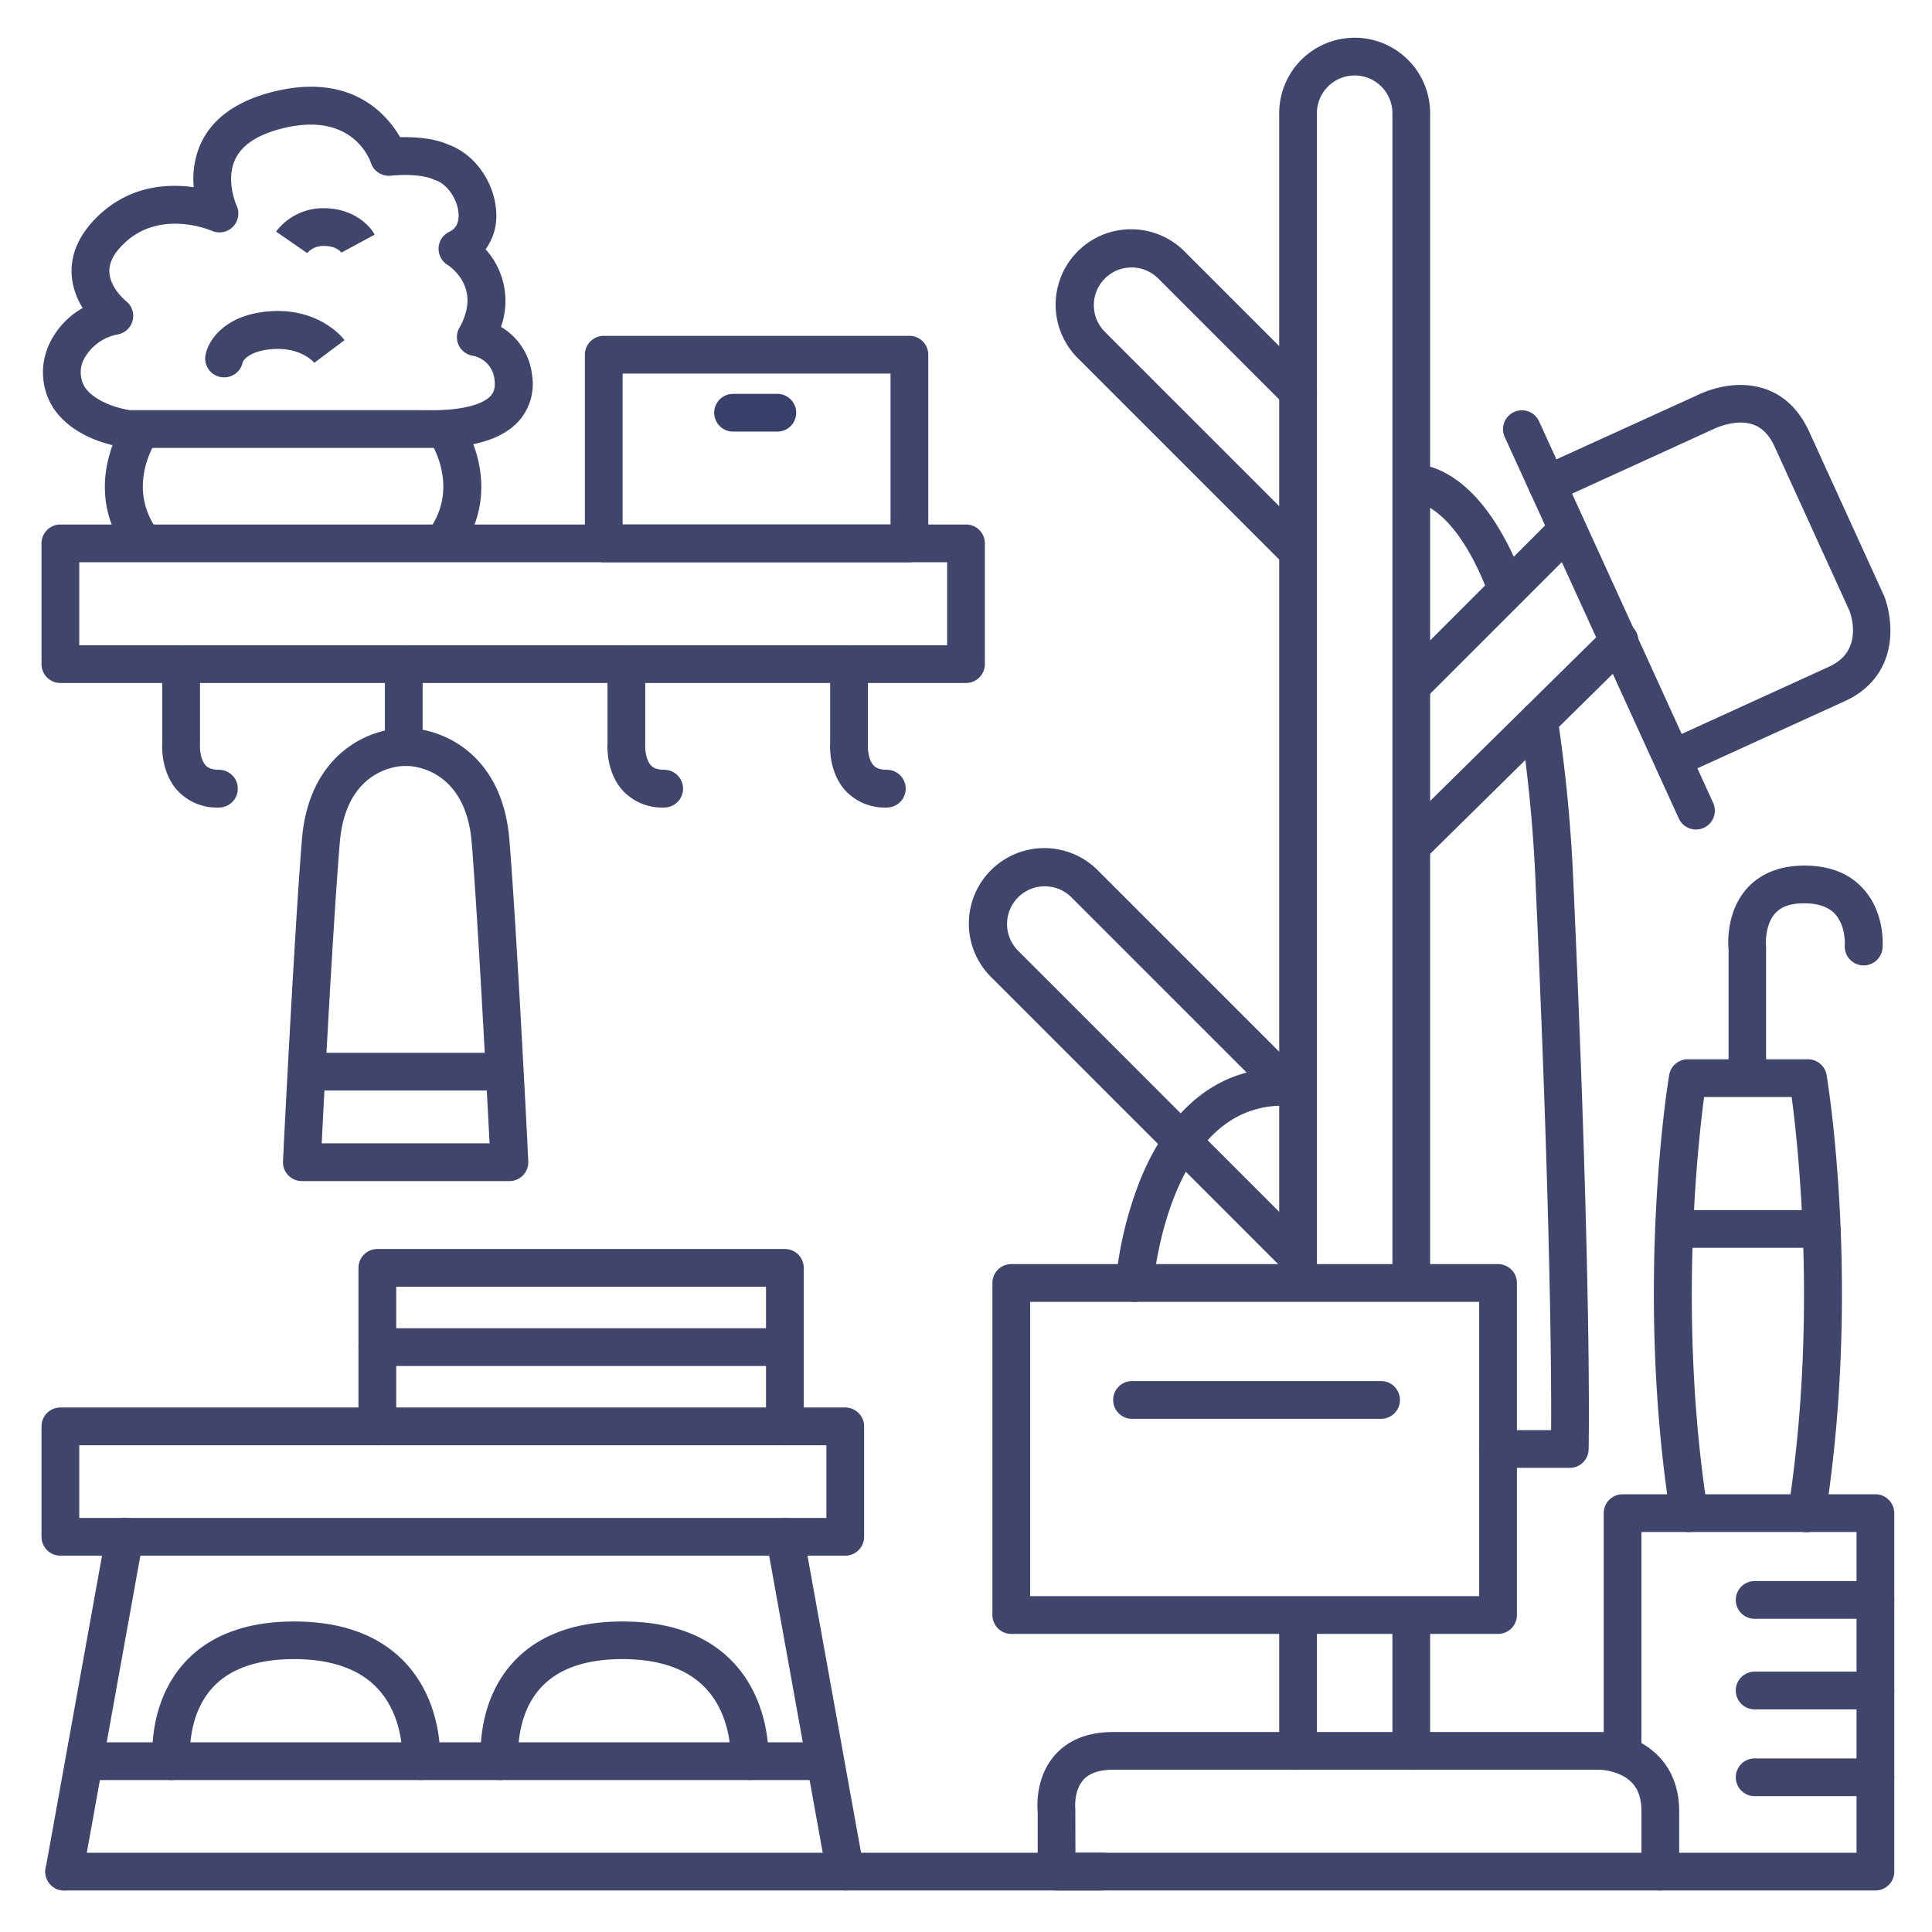 <?xml version="1.0" ?><svg viewBox="0 0 512 512" xmlns="http://www.w3.org/2000/svg"><defs><style>.cls-1{fill:#3f456b;}.cls-2{fill:#384169;}</style></defs><title/><g id="Lines"><path class="cls-1" d="M37.5,148.25a5,5,0,0,1-4.07-2.1c-12.42-17.44-.52-34.64,0-35.36a5,5,0,0,1,8.17,5.76c-.37.55-8.24,12.24,0,23.8a5,5,0,0,1-4.07,7.9Z"/><path class="cls-1" d="M117.83,148.25a5,5,0,0,1-4.07-7.9c8.34-11.72.08-23.66,0-23.78a5,5,0,0,1,8.16-5.78c.52.72,12.41,17.92,0,35.36A5,5,0,0,1,117.83,148.25Z"/><path class="cls-1" d="M114.31,118.7l-1.63,0H33.9a4.77,4.77,0,0,1-.76-.06c-9.51-1.47-17-6.06-20-12.28a17.68,17.68,0,0,1,.13-15.62,21.41,21.41,0,0,1,8.65-9.12A18.8,18.8,0,0,1,19,72.93c-.35-5.41,1.84-10.53,6.52-15.22C34,49.21,44.2,48.6,51.35,49.62a22.79,22.79,0,0,1,1.86-11.57c3-6.5,9.13-11,18.19-13.48,21.33-5.77,31.06,5.6,34.64,11.8,7.29-.22,11.42,1.31,12.9,2,6.8,2.46,12.05,9.78,12.55,17.58a15.12,15.12,0,0,1-2.8,10.12,20.42,20.42,0,0,1,4.07,20.55A17,17,0,0,1,141,99.36a14.86,14.86,0,0,1-3.48,12.19C133.17,116.35,125.59,118.7,114.31,118.7Zm-80-10h78.53c12.22.25,16.11-2.58,17.21-3.81.58-.65,1.32-1.79,1-4.23a7.09,7.09,0,0,0-5.71-6.37,5,5,0,0,1-3.61-7.4c5.75-10.16-1.66-15.73-3.21-16.75a5,5,0,0,1,.54-8.71c.66-.32,2.68-1.29,2.46-4.81-.25-3.85-3-7.82-6.09-8.86a2.91,2.91,0,0,1-.78-.33c-.51-.21-4-1.55-11.13-.87a5,5,0,0,1-5.24-3.43c-.49-1.41-5.42-14-24.26-8.89-6,1.63-10,4.32-11.69,8-2.62,5.57.34,12.18.37,12.25a5,5,0,0,1-6.55,6.68c-.55-.24-14.06-5.9-23.55,3.63C30,67.33,28.81,69.86,29,72.28c.27,4.15,4.31,7.44,4.35,7.47a5,5,0,0,1-2,8.85,12.87,12.87,0,0,0-9.08,6.51,7.67,7.67,0,0,0-.14,6.84C23.58,105,28.46,107.7,34.3,108.68Z"/><path class="cls-1" d="M241,149H160a5,5,0,0,1-5-5V94a5,5,0,0,1,5-5h81a5,5,0,0,1,5,5v50A5,5,0,0,1,241,149Zm-76-10h71V99H165Z"/><path class="cls-2" d="M206,114.38H194.27a5,5,0,1,1,0-10H206a5,5,0,0,1,0,10Z"/><path class="cls-1" d="M374,469a5,5,0,0,1-5-5V429a5,5,0,0,1,10,0v35A5,5,0,0,1,374,469Z"/><path class="cls-1" d="M344,344.38a5,5,0,0,1-5-5V30a20,20,0,0,1,40,0V338.75a5,5,0,0,1-10,0V30a10,10,0,0,0-20,0V339.38A5,5,0,0,1,344,344.38Z"/><path class="cls-1" d="M344,469a5,5,0,0,1-5-5V428.38a5,5,0,0,1,10,0V464A5,5,0,0,1,344,469Z"/><path class="cls-1" d="M440,501H280a5,5,0,0,1-5-5V480.26c-.17-1.89-.5-9.42,4.58-15.17,3.56-4,8.75-6.09,15.42-6.09H424c8.44,0,21,5.59,21,21v16A5,5,0,0,1,440,501ZM285,491H435V480c0-4.61-1.59-7.6-5-9.41a15,15,0,0,0-6-1.59H295c-3.65,0-6.3.9-7.89,2.67-2.63,2.93-2.15,7.7-2.14,7.75a5.63,5.63,0,0,1,0,.58Z"/><path class="cls-1" d="M374.61,228.61a5,5,0,0,1-3.51-8.56l54.39-53.61a5,5,0,1,1,7,7.12l-54.39,53.61A5,5,0,0,1,374.61,228.61Z"/><path class="cls-1" d="M374.89,185.89a4.94,4.94,0,0,1-3.53-1.46,5,5,0,0,1,0-7.07l39.78-39.79a5,5,0,0,1,7.07,7.08l-39.78,39.78A5,5,0,0,1,374.89,185.89Z"/><path class="cls-1" d="M343.39,337.61a5,5,0,0,1-3.53-1.47l-77-77a20,20,0,1,1,28.28-28.28l55.5,55.5a5,5,0,0,1-7.07,7.07l-55.5-55.5a10,10,0,1,0-14.14,14.14l77,77a5,5,0,0,1-3.54,8.54Z"/><path class="cls-1" d="M343.89,151.11a5,5,0,0,1-3.53-1.47l-54.5-54.5a20,20,0,1,1,28.28-28.28l33.4,33.39a5,5,0,0,1-7.08,7.07L307.07,73.93a10,10,0,1,0-14.14,14.14l54.5,54.5a5,5,0,0,1-3.54,8.54Z"/><path class="cls-1" d="M397,433H268a5,5,0,0,1-5-5V340a5,5,0,0,1,5-5H397a5,5,0,0,1,5,5v88A5,5,0,0,1,397,433ZM273,423H392V345H273Z"/><path class="cls-1" d="M300.67,345l-.38,0a5,5,0,0,1-4.61-5.35,99.14,99.14,0,0,1,6.73-27.55c7.9-19,20.9-29.08,37.59-29.08a5,5,0,0,1,0,10c-30.4,0-34.31,46.9-34.35,47.37A5,5,0,0,1,300.67,345Z"/><path class="cls-1" d="M445.28,205.68l-4.16-9.1,43.67-19.93c8.6-3.92,6.1-12.68,5.36-14.75l-19.84-43.49c-1.44-3.15-3.33-5.09-5.78-5.92-4.69-1.61-10.31,1.16-10.37,1.19l-.25.12-41.84,19.1a5,5,0,1,1-4.15-9.1l41.74-19c1.46-.74,9.72-4.6,18.11-1.73,5.12,1.75,9,5.54,11.64,11.24l19.92,43.67a1.48,1.48,0,0,1,.12.29,26.63,26.63,0,0,1,1.48,10.35c-.46,7.77-4.72,13.87-12,17.18Z"/><path class="cls-1" d="M449.46,219.83a5,5,0,0,1-4.56-2.92l-46.13-101.1a5,5,0,0,1,9.1-4.15L454,212.76a5,5,0,0,1-2.47,6.62A4.93,4.93,0,0,1,449.46,219.83Z"/><path class="cls-1" d="M416,389H397a5,5,0,0,1,0-10h14.06c.09-13.39-.09-55.73-4.06-143.77a396.83,396.83,0,0,0-4.11-43.55,5,5,0,1,1,9.88-1.56A409.54,409.54,0,0,1,417,234.77c4.95,109.91,4,149,4,149.36A5,5,0,0,1,416,389Z"/><path class="cls-1" d="M399,160.27a5,5,0,0,1-4.67-3.21c-9.14-23.81-19.61-24.12-19.68-24.1a5,5,0,0,1-1.2-9.92c1.81-.22,18.06-1.23,30.21,30.44a5,5,0,0,1-2.87,6.46A4.92,4.92,0,0,1,399,160.27Z"/><path class="cls-1" d="M224,412.27H16a5,5,0,0,1-5-5V378a5,5,0,0,1,5-5H224a5,5,0,0,1,5,5v29.27A5,5,0,0,1,224,412.27Zm-203-10H219V383H21Z"/><path class="cls-1" d="M256,181H16a5,5,0,0,1-5-5V144a5,5,0,0,1,5-5H256a5,5,0,0,1,5,5v32A5,5,0,0,1,256,181ZM21,171H251V149H21Z"/><path class="cls-1" d="M17,501a5.47,5.47,0,0,1-.9-.08,5,5,0,0,1-4-5.81l16-88.73a5,5,0,1,1,9.84,1.78l-16,88.73A5,5,0,0,1,17,501Z"/><path class="cls-1" d="M224,501a5,5,0,0,1-4.91-4.11l-16-88.73a5,5,0,0,1,9.84-1.78l16,88.73a5,5,0,0,1-4,5.81A5.47,5.47,0,0,1,224,501Z"/><path class="cls-1" d="M218,471.73H23a5,5,0,0,1,0-10H218a5,5,0,0,1,0,10Z"/><path class="cls-1" d="M45.49,471.73a5,5,0,0,1-5-4.46c-.07-.63-1.57-15.52,8.28-26.5,6.58-7.34,16.4-11.06,29.19-11.06s22.7,3.71,29.51,11c10.14,10.91,9.19,25.73,9.14,26.35a5,5,0,1,1-10-.72c0-.1.63-11.22-6.56-18.89-4.83-5.15-12.28-7.77-22.12-7.77s-17.15,2.6-21.75,7.74c-6.79,7.57-5.79,18.63-5.78,18.74A5,5,0,0,1,46,471.7,5.07,5.07,0,0,1,45.49,471.73Z"/><path class="cls-1" d="M132.49,471.73a5,5,0,0,1-5-4.46c-.07-.63-1.57-15.52,8.28-26.5,6.58-7.34,16.4-11.06,29.19-11.06s22.7,3.71,29.51,11c10.14,10.91,9.19,25.73,9.14,26.35a5,5,0,1,1-10-.72c0-.1.63-11.22-6.56-18.89-4.83-5.15-12.28-7.77-22.12-7.77s-17.15,2.6-21.75,7.74c-6.79,7.57-5.79,18.63-5.78,18.74A5,5,0,0,1,133,471.7,5.07,5.07,0,0,1,132.49,471.73Z"/><path class="cls-1" d="M107,202a5,5,0,0,1-5-5V176a5,5,0,0,1,10,0v21A5,5,0,0,1,107,202Z"/><path class="cls-1" d="M176,214a14.22,14.22,0,0,1-10.89-4.41c-4.3-4.68-4.2-11.24-4.11-12.76V176a5,5,0,0,1,10,0v21c0,.14,0,.28,0,.42-.06.89.09,3.89,1.51,5.42.27.28,1.09,1.16,3.51,1.16a5,5,0,0,1,0,10Z"/><path class="cls-1" d="M235,214a14.22,14.22,0,0,1-10.89-4.41c-4.3-4.68-4.2-11.24-4.11-12.76V176a5,5,0,0,1,10,0v21c0,.14,0,.28,0,.42-.06.89.09,3.89,1.51,5.42.27.28,1.09,1.16,3.51,1.16a5,5,0,0,1,0,10Z"/><path class="cls-1" d="M58,214a14.22,14.22,0,0,1-10.89-4.41c-4.3-4.68-4.2-11.24-4.11-12.76V176a5,5,0,0,1,10,0v21c0,.14,0,.28,0,.42-.06.89.09,3.89,1.51,5.42.27.28,1.09,1.16,3.51,1.16a5,5,0,0,1,0,10Z"/><path class="cls-1" d="M135,313H80a5,5,0,0,1-5-5.25c0-.6,3-60.36,5-85.15,1.87-23.41,18.47-29.6,27-29.6l.5,0,.5,0c8.51,0,25.11,6.19,27,29.6,2,24.79,5,84.55,5,85.15a5,5,0,0,1-5,5.25ZM85.26,303h44.48c-.78-15.17-3.1-59.28-4.72-79.6C123.45,203.84,109.54,203,108,203a3.25,3.25,0,0,1-.44,0,4.41,4.41,0,0,1-.52,0c-1.54,0-15.45.84-17,20.4C88.36,243.72,86,287.83,85.26,303Z"/><path class="cls-1" d="M463.09,289.05a5,5,0,0,1-5-5V251.77c-.18-2-.56-10.2,4.84-16.29,2.46-2.78,7.1-6.09,15.22-6.09,6.62,0,11.85,2,15.55,6.06,5.8,6.3,5.27,14.84,5.19,15.79a5,5,0,1,1-10-.83s.31-5.09-2.62-8.23c-1.73-1.85-4.47-2.79-8.15-2.79s-6.08.88-7.71,2.69c-2.44,2.72-2.55,7.32-2.38,8.87a5.25,5.25,0,0,1,0,.56v32.54A5,5,0,0,1,463.09,289.05Z"/><path class="cls-1" d="M447.59,406a5,5,0,0,1-4.93-4.23c-9.45-60.69-.69-114.61-.31-116.87a5,5,0,0,1,4.93-4.18h31.86a5,5,0,0,1,4.93,4.18c.38,2.26,9.14,56.18-.31,116.87a5,5,0,1,1-9.88-1.54c7.73-49.65,2.77-95.71.93-109.51h-23.2c-1.84,13.81-6.79,59.92.93,109.51a5,5,0,0,1-4.17,5.71A5.12,5.12,0,0,1,447.59,406Z"/><path class="cls-1" d="M482.75,330.69H443.67a5,5,0,0,1,0-10h39.08a5,5,0,0,1,0,10Z"/><path class="cls-1" d="M497,501H440a5,5,0,0,1,0-10h52V406H435v58.82a5,5,0,0,1-10,0V401a5,5,0,0,1,5-5h67a5,5,0,0,1,5,5v95A5,5,0,0,1,497,501Z"/><path class="cls-1" d="M292,501H17a5,5,0,0,1,0-10H292a5,5,0,0,1,0,10Z"/><path class="cls-1" d="M208,383a5,5,0,0,1-5-5V341H105v37a5,5,0,0,1-10,0V336a5,5,0,0,1,5-5H208a5,5,0,0,1,5,5v42A5,5,0,0,1,208,383Z"/><path class="cls-1" d="M208,362H100a5,5,0,0,1,0-10H208a5,5,0,0,1,0,10Z"/><path class="cls-1" d="M366,376H300a5,5,0,0,1,0-10h66a5,5,0,0,1,0,10Z"/></g><g id="Outline"><path class="cls-1" d="M59.37,100a5.69,5.69,0,0,1-.91-.08,5,5,0,0,1-4-5.83c.71-3.83,5-10.57,16.62-11.56,13.54-1.17,20,7.26,20.21,7.62l-8,6c-.08-.1-3.55-4.28-11.32-3.61-6.47.55-7.63,3.39-7.64,3.42A5,5,0,0,1,59.37,100Z"/><path class="cls-1" d="M81.32,67.16l.07-.1-8.23-5.68a15.57,15.57,0,0,1,12.27-6.2c7.84-.15,12.4,4.3,13.86,7L90.5,66.93l.09.16c-.13-.21-1.39-2-5-1.91A5.66,5.66,0,0,0,81.32,67.16Z"/><path class="cls-1" d="M133,289H82a5,5,0,0,1,0-10h51a5,5,0,0,1,0,10Z"/><path class="cls-1" d="M497,429H465a5,5,0,0,1,0-10h32a5,5,0,0,1,0,10Z"/><path class="cls-1" d="M497,453H465a5,5,0,0,1,0-10h32a5,5,0,0,1,0,10Z"/><path class="cls-1" d="M497,476H465a5,5,0,0,1,0-10h32a5,5,0,0,1,0,10Z"/></g></svg>